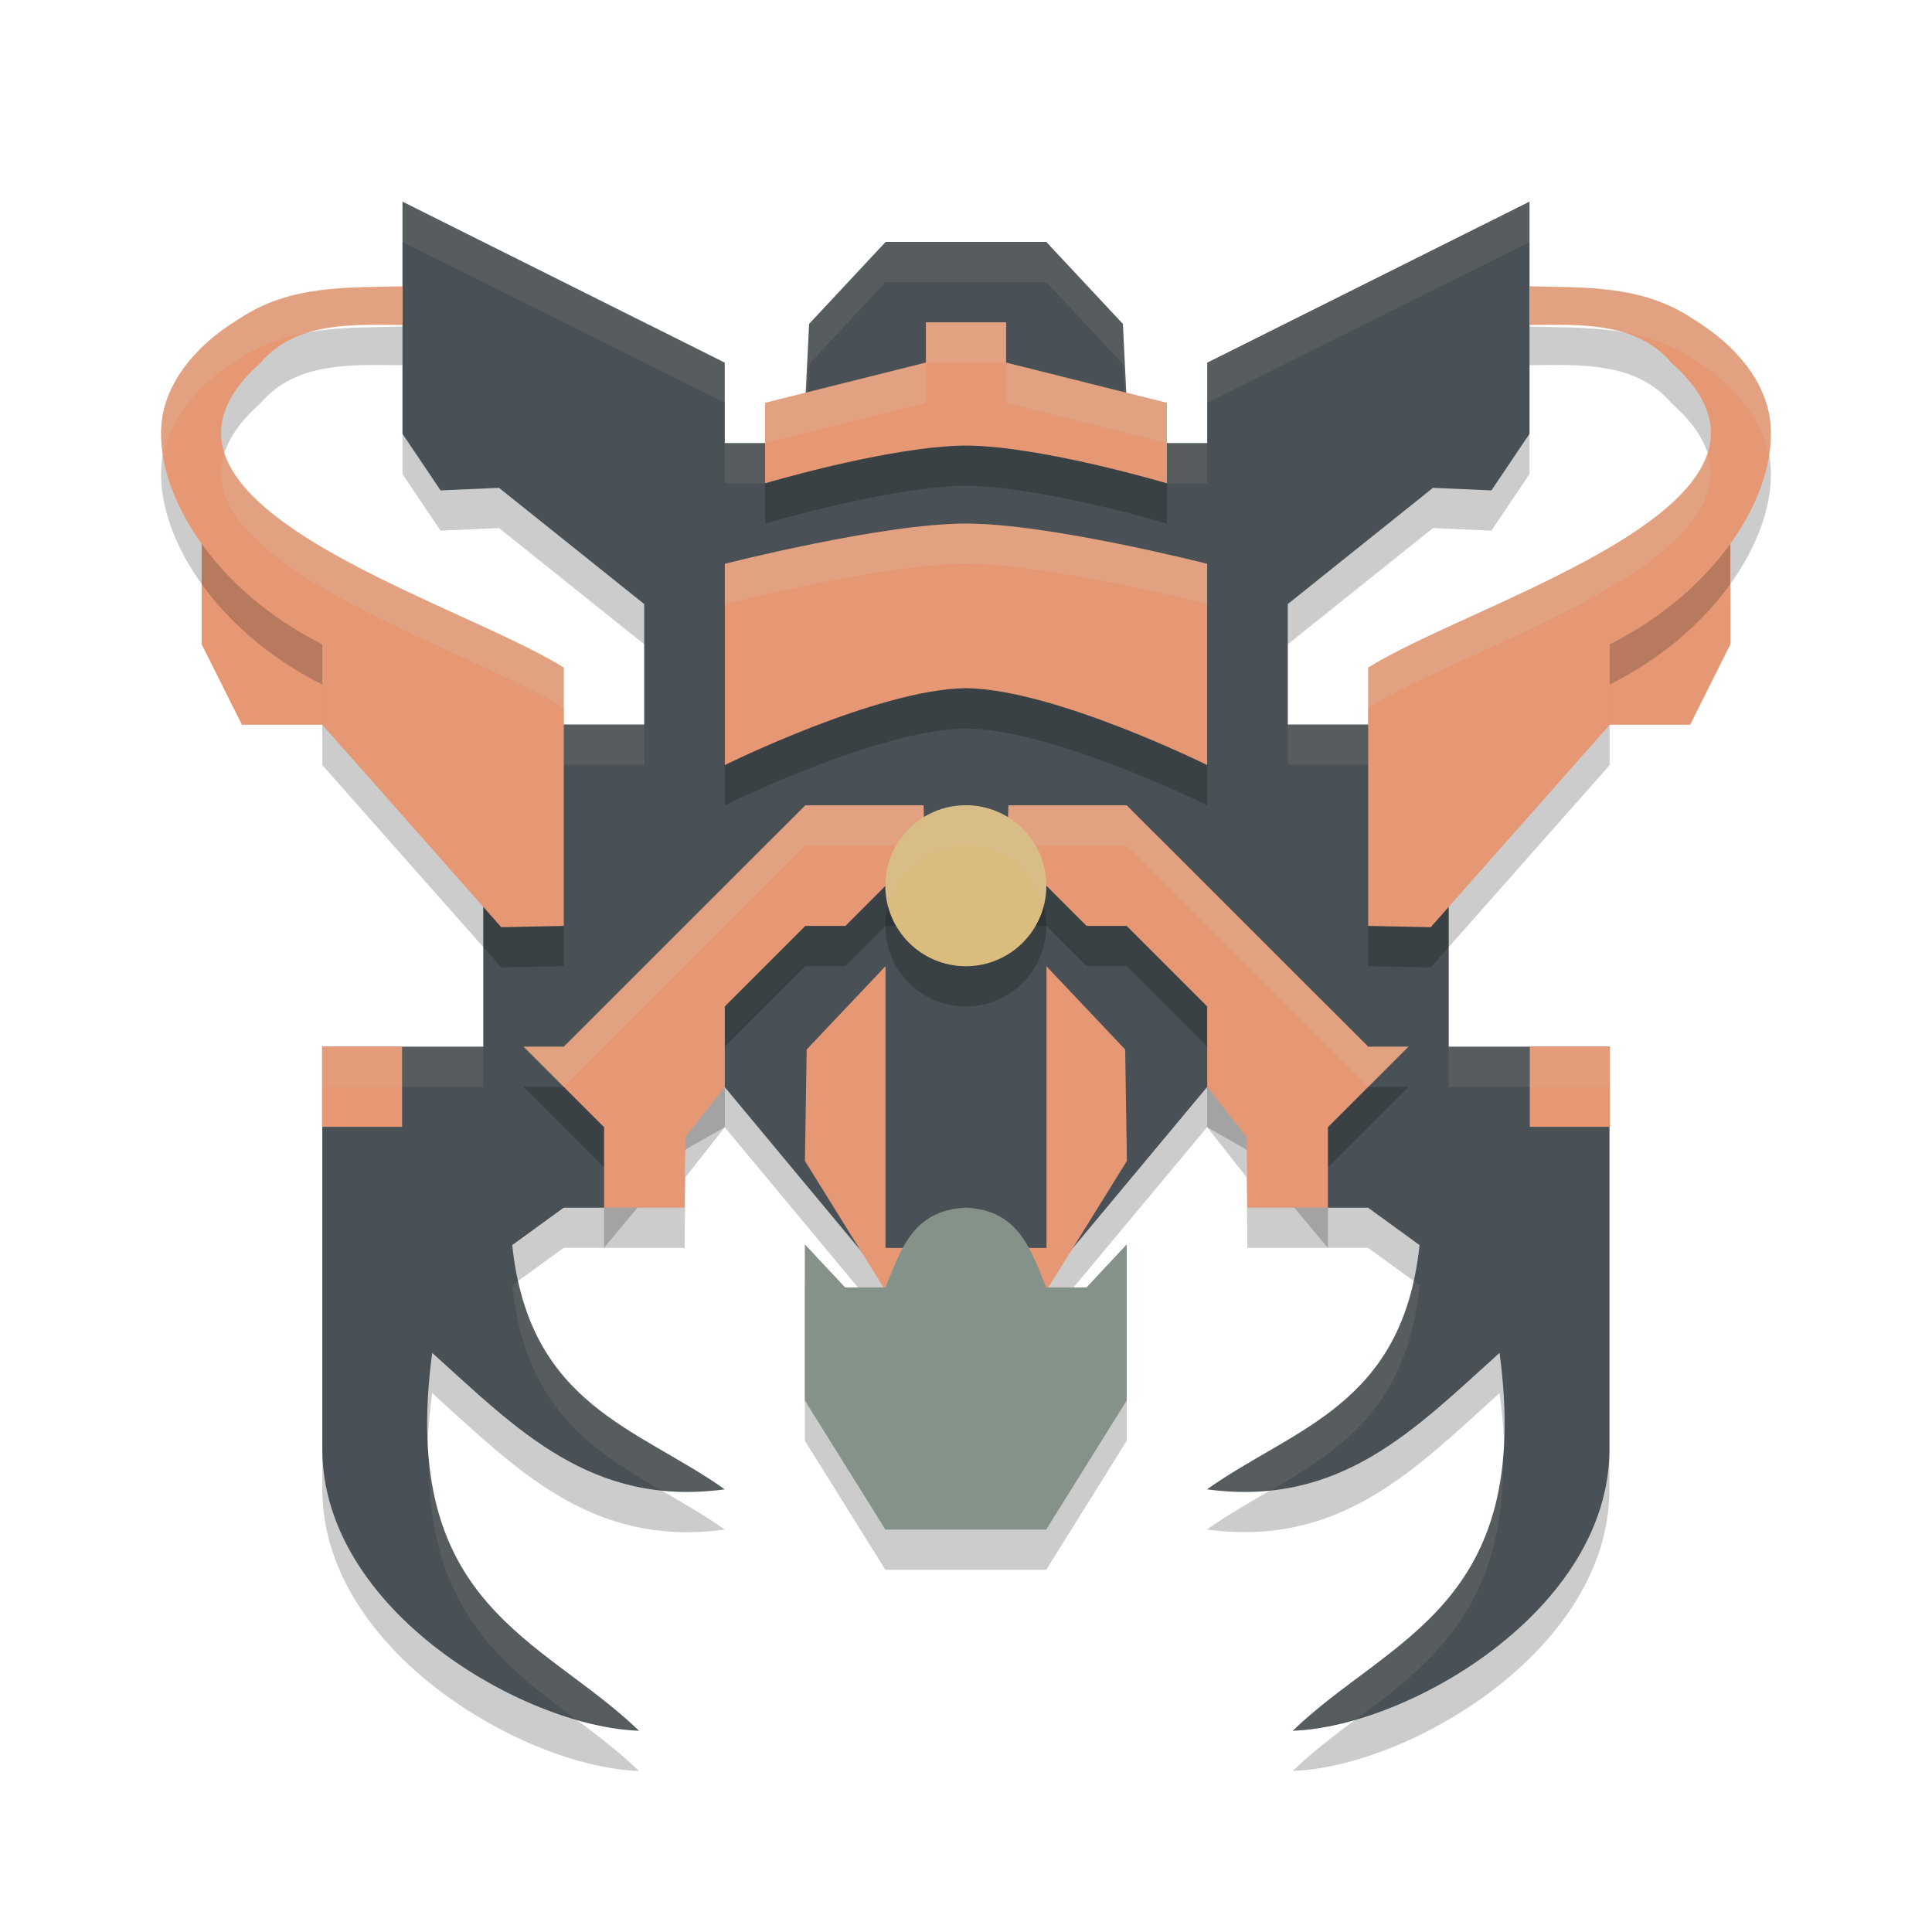 <svg xmlns="http://www.w3.org/2000/svg" width="24" height="24" version="1">
 <path style="opacity:0.2" d="M 5,3.005 V 5.889 L 5.473,6.592 6.199,6.56 8.003,8.004 v 1.496 H 6.004 v 4.002 H 4.004 V 18.501 c 0,1.999 2.499,3.449 3.934,3.499 -1.2,-1.159 -2.991,-1.544 -2.569,-4.694 1.044,0.939 1.969,1.919 3.634,1.695 C 7.924,18.235 6.573,17.964 6.363,15.966 l 0.64,-0.465 h 0.5 l 1.024,-1.228 0.475,-0.271 2.494,2.999 h 1 l 2.499,-2.999 0.475,0.271 1.024,1.228 h 0.5 l 0.64,0.465 c -0.21,1.997 -1.561,2.268 -2.64,3.034 1.664,0.224 2.59,-0.756 3.634,-1.695 0.422,3.15 -1.368,3.535 -2.569,4.694 1.434,-0.05 3.934,-1.5 3.934,-3.499 V 13.502 H 17.996 V 9.5 H 15.997 V 8.004 L 17.801,6.56 18.527,6.592 19,5.889 V 3.005 L 14.997,5.004 V 6.004 H 14.497 L 13.997,5.504 13.949,4.524 12.997,3.505 h -0.995 -0.005 -0.995 L 10.051,4.524 10.003,5.504 9.503,6.004 H 9.003 V 5.004 Z"/>
 <path style="fill:#e69875" d="M 2.505,6.504 4.005,7.504 4.505,9.003 H 3.005 L 2.505,8.004 Z"/>
 <path style="opacity:0.2" d="m 11.995,15.502 c -0.66,0.033 -0.801,0.521 -0.996,0.991 H 10.499 L 9.998,15.958 v 1.939 l 1.001,1.604 h 0.996 0.005 0.996 l 1.001,-1.604 v -1.939 l -0.5,0.535 h -0.5 c -0.195,-0.469 -0.336,-0.958 -0.996,-0.991 -0.002,-8.8e-5 -0.003,8.5e-5 -0.005,0 z"/>
 <path style="fill:#495156" d="M 5,2.505 V 5.389 L 5.473,6.092 6.199,6.06 8.003,7.504 V 9 H 6.004 v 4.002 H 4.004 v 4.999 c 0,1.999 2.499,3.449 3.934,3.499 C 6.738,20.341 4.948,19.956 5.369,16.806 6.413,17.745 7.339,18.725 9.003,18.501 7.924,17.735 6.573,17.464 6.363,15.467 l 0.64,-0.465 h 0.5 l 1.024,-1.228 0.475,-0.271 2.494,2.999 h 1 l 2.499,-2.999 0.475,0.271 1.024,1.228 h 0.5 l 0.64,0.465 c -0.21,1.997 -1.561,2.268 -2.64,3.034 1.664,0.224 2.59,-0.756 3.634,-1.695 0.422,3.15 -1.368,3.535 -2.569,4.694 1.434,-0.05 3.934,-1.5 3.934,-3.499 V 13.002 H 17.996 V 9 H 15.997 V 7.504 L 17.801,6.06 18.527,6.092 19,5.389 V 2.505 L 14.997,4.505 V 5.504 H 14.497 L 13.997,5.004 13.949,4.024 12.997,3.005 h -0.995 -0.005 -0.995 L 10.051,4.024 10.003,5.004 9.503,5.504 H 9.003 V 4.505 Z"/>
 <rect style="fill:#e69875" width=".995" height=".998" x="4" y="13"/>
 <rect style="fill:#e69875" width=".996" height=".998" x="-20" y="13" transform="scale(-1,1)"/>
 <path style="fill:#e69875" d="M 21.495,6.504 19.996,7.504 19.496,9.003 h 1.5 l 0.5,-1 z"/>
 <path style="opacity:0.2" d="M 5,4.057 C 4.318,4.076 3.604,4.033 2.961,4.467 2.421,4.796 2.049,5.262 2.006,5.772 1.933,6.636 2.655,7.827 4.004,8.504 v 1 L 6.227,12.018 7.004,12.002 V 8.793 C 5.638,7.94 1.299,6.732 3.236,5.008 3.675,4.494 4.364,4.53 5,4.537 Z m 14,0 v 0.48 c 0.636,-0.007 1.325,-0.043 1.764,0.471 1.938,1.724 -2.402,2.933 -3.768,3.785 V 12.002 l 0.777,0.016 2.223,-2.514 v -1 C 21.345,7.827 22.067,6.636 21.994,5.772 21.951,5.262 21.579,4.796 21.039,4.467 20.396,4.033 19.682,4.076 19,4.057 Z m -7.498,0.447 v 0.5 l -1.998,0.5 v 1 c 0,0 1.56,-0.464 2.494,-0.469 0.002,6e-6 0.002,-8.4e-6 0.004,0 0.934,0.005 2.494,0.469 2.494,0.469 v -1 l -1.998,-0.5 v -0.5 h -0.496 -0.004 z m 0.496,2.5 c -1.036,2.84e-4 -2.994,0.5 -2.994,0.5 v 2.5 c 0,0 1.904,-0.944 2.994,-0.955 0.002,1.15e-5 0.002,-1.55e-5 0.004,0 1.09,0.011 2.994,0.955 2.994,0.955 V 7.504 c 0,0 -1.958,-0.5 -2.994,-0.5 -0.002,-4e-7 -0.002,-1.4e-6 -0.004,0 z M 10.004,10.504 7.004,13.502 h -0.5 l 1,1 v 1 h 1 L 8.514,14.625 9.004,14.002 v -1 l 1,-1 h 0.498 l 0.5,-0.5 h 0.5 l -0.029,-0.998 z m 2.523,0 -0.029,0.998 h 0.5 l 0.5,0.5 h 0.498 l 1,1 v 1 l 0.49,0.623 0.01,0.877 h 1 v -1 l 1,-1 h -0.5 l -3,-2.998 z"/>
 <path style="fill:#d3c6aa;opacity:0.1" d="M 5 2.506 L 5 3.006 L 9.004 5.004 L 9.004 4.504 L 5 2.506 z M 19 2.506 L 14.996 4.504 L 14.996 5.004 L 19 3.006 L 19 2.506 z M 11.002 3.006 L 10.051 4.023 L 10.004 5.004 L 9.504 5.504 L 9.004 5.504 L 9.004 6.004 L 9.504 6.004 L 10.004 5.504 L 10.051 4.523 L 11.002 3.504 L 11.998 3.504 L 12.002 3.504 L 12.998 3.504 L 13.949 4.523 L 13.996 5.504 L 14.496 6.004 L 14.996 6.004 L 14.996 5.504 L 14.496 5.504 L 13.996 5.004 L 13.949 4.023 L 12.998 3.006 L 12.002 3.006 L 11.998 3.006 L 11.002 3.006 z M 6.004 9 L 6.004 9.5 L 8.004 9.5 L 8.004 9 L 6.004 9 z M 15.996 9 L 15.996 9.5 L 17.996 9.5 L 17.996 9 L 15.996 9 z M 4.004 13.002 L 4.004 13.502 L 6.004 13.502 L 6.004 13.002 L 4.004 13.002 z M 17.996 13.002 L 17.996 13.502 L 19.996 13.502 L 19.996 13.002 L 17.996 13.002 z M 6.447 15.906 L 6.363 15.967 C 6.523 17.483 7.341 18.005 8.197 18.504 C 8.449 18.532 8.712 18.539 9.004 18.5 C 8.013 17.796 6.803 17.495 6.447 15.906 z M 17.553 15.906 C 17.197 17.495 15.987 17.796 14.996 18.5 C 15.288 18.539 15.551 18.532 15.803 18.504 C 16.659 18.005 17.477 17.483 17.637 15.967 L 17.553 15.906 z M 5.328 18.012 C 5.276 19.937 6.199 20.645 7.139 21.348 C 7.423 21.431 7.697 21.492 7.938 21.5 C 6.913 20.511 5.471 20.072 5.328 18.012 z M 18.672 18.012 C 18.529 20.072 17.087 20.511 16.062 21.5 C 16.303 21.492 16.577 21.431 16.861 21.348 C 17.801 20.645 18.724 19.937 18.672 18.012 z"/>
 <path style="fill:#e69875" d="M 5 3.557 C 4.318 3.576 3.604 3.533 2.961 3.967 C 2.421 4.296 2.049 4.762 2.006 5.271 C 1.933 6.136 2.655 7.327 4.004 8.004 L 4.004 9.004 L 6.227 11.518 L 7.004 11.502 L 7.004 8.293 C 5.638 7.44 1.299 6.232 3.236 4.508 C 3.675 3.994 4.364 4.03 5 4.037 L 5 3.557 z M 19 3.557 L 19 4.037 C 19.636 4.03 20.325 3.994 20.764 4.508 C 22.701 6.232 18.362 7.44 16.996 8.293 L 16.996 11.502 L 17.773 11.518 L 19.996 9.004 L 19.996 8.004 C 21.345 7.327 22.067 6.136 21.994 5.271 C 21.951 4.762 21.579 4.296 21.039 3.967 C 20.396 3.533 19.682 3.576 19 3.557 z M 11.502 4.004 L 11.502 4.504 L 9.504 5.004 L 9.504 6.004 C 9.504 6.004 11.064 5.54 11.998 5.535 C 12 5.535 12 5.535 12.002 5.535 C 12.936 5.54 14.496 6.004 14.496 6.004 L 14.496 5.004 L 12.498 4.504 L 12.498 4.004 L 12.002 4.004 L 11.998 4.004 L 11.502 4.004 z M 11.998 6.504 C 10.962 6.504 9.004 7.004 9.004 7.004 L 9.004 9.504 C 9.004 9.504 10.908 8.56 11.998 8.549 C 12 8.549 12 8.549 12.002 8.549 C 13.092 8.56 14.996 9.504 14.996 9.504 L 14.996 7.004 C 14.996 7.004 13.038 6.504 12.002 6.504 C 12 6.504 12 6.504 11.998 6.504 z M 10.004 10.004 L 7.004 13.002 L 6.504 13.002 L 7.504 14.002 L 7.504 15.002 L 8.504 15.002 L 8.514 14.125 L 9.004 13.502 L 9.004 12.502 L 10.004 11.502 L 10.502 11.502 L 11.002 11.002 L 11.502 11.002 L 11.473 10.004 L 10.004 10.004 z M 12.527 10.004 L 12.498 11.002 L 12.998 11.002 L 13.498 11.502 L 13.996 11.502 L 14.996 12.502 L 14.996 13.502 L 15.486 14.125 L 15.496 15.002 L 16.496 15.002 L 16.496 14.002 L 17.496 13.002 L 16.996 13.002 L 13.996 10.004 L 12.527 10.004 z"/>
 <path style="fill:#d3c6aa;opacity:0.2" d="M 5 3.557 C 4.318 3.576 3.604 3.533 2.961 3.967 C 2.421 4.296 2.049 4.762 2.006 5.271 C 1.995 5.399 2.006 5.535 2.029 5.674 C 2.109 5.203 2.456 4.775 2.961 4.467 C 3.275 4.255 3.605 4.159 3.941 4.111 C 4.277 4.032 4.644 4.033 5 4.037 L 5 3.557 z M 19 3.557 L 19 4.037 C 19.356 4.033 19.723 4.032 20.059 4.111 C 20.395 4.159 20.725 4.255 21.039 4.467 C 21.544 4.775 21.891 5.203 21.971 5.674 C 21.994 5.535 22.005 5.399 21.994 5.271 C 21.951 4.762 21.579 4.296 21.039 3.967 C 20.396 3.533 19.682 3.576 19 3.557 z M 11.502 4.004 L 11.502 4.504 L 11.998 4.504 L 12.002 4.504 L 12.498 4.504 L 12.498 4.004 L 12.002 4.004 L 11.998 4.004 L 11.502 4.004 z M 12.498 4.504 L 12.498 5.004 L 14.496 5.504 L 14.496 5.004 L 12.498 4.504 z M 11.502 4.504 L 9.504 5.004 L 9.504 5.504 L 11.502 5.004 L 11.502 4.504 z M 2.793 5.613 C 2.311 7.02 5.804 8.044 7.004 8.793 L 7.004 8.293 C 5.951 7.636 3.143 6.766 2.793 5.613 z M 21.207 5.613 C 20.857 6.766 18.049 7.636 16.996 8.293 L 16.996 8.793 C 18.196 8.044 21.689 7.02 21.207 5.613 z M 11.998 6.504 C 10.962 6.504 9.004 7.004 9.004 7.004 L 9.004 7.504 C 9.004 7.504 10.962 7.004 11.998 7.004 C 12 7.004 12 7.004 12.002 7.004 C 13.038 7.004 14.996 7.504 14.996 7.504 L 14.996 7.004 C 14.996 7.004 13.038 6.504 12.002 6.504 C 12 6.504 12 6.504 11.998 6.504 z M 10.004 10.004 L 7.004 13.002 L 6.504 13.002 L 7.004 13.502 L 10.004 10.504 L 11.473 10.504 L 11.486 11.002 L 11.502 11.002 L 11.473 10.004 L 10.004 10.004 z M 12.527 10.004 L 12.498 11.002 L 12.514 11.002 L 12.527 10.504 L 13.996 10.504 L 16.996 13.502 L 17.496 13.002 L 16.996 13.002 L 13.996 10.004 L 12.527 10.004 z"/>
 <path style="fill:#e69875" d="m 10.999,12.003 -0.978,1.034 -0.022,1.384 1.282,2.065 0.715,0.016 h 0.006 l 0.715,-0.016 1.282,-2.065 -0.022,-1.384 -0.978,-1.034 H 13 v 3.499 h -2 v -3.499 z"/>
 <path style="fill:#859289" d="m 11.995,15.002 c -0.66,0.033 -0.801,0.521 -0.996,0.991 H 10.499 L 9.998,15.458 v 1.939 l 1.001,1.604 h 0.996 0.005 0.996 l 1.001,-1.604 v -1.939 l -0.5,0.535 h -0.5 c -0.195,-0.469 -0.336,-0.958 -0.996,-0.991 -0.002,-8.9e-5 -0.003,8.5e-5 -0.005,0 z"/>
 <circle style="opacity:0.2" cx="11.998" cy="11.503" r="1"/>
 <circle style="fill:#dbbc7f" cx="11.998" cy="11.003" r="1"/>
 <path style="opacity:0.2;fill:#d3c6aa" d="m 11.998,10.004 a 1,1 0 0 0 -1,1 1,1 0 0 0 0.032,0.252 1,1 0 0 1 0.968,-0.752 1,1 0 0 1 0.968,0.748 1,1 0 0 0 0.032,-0.248 1,1 0 0 0 -1,-1 z"/>
</svg>
